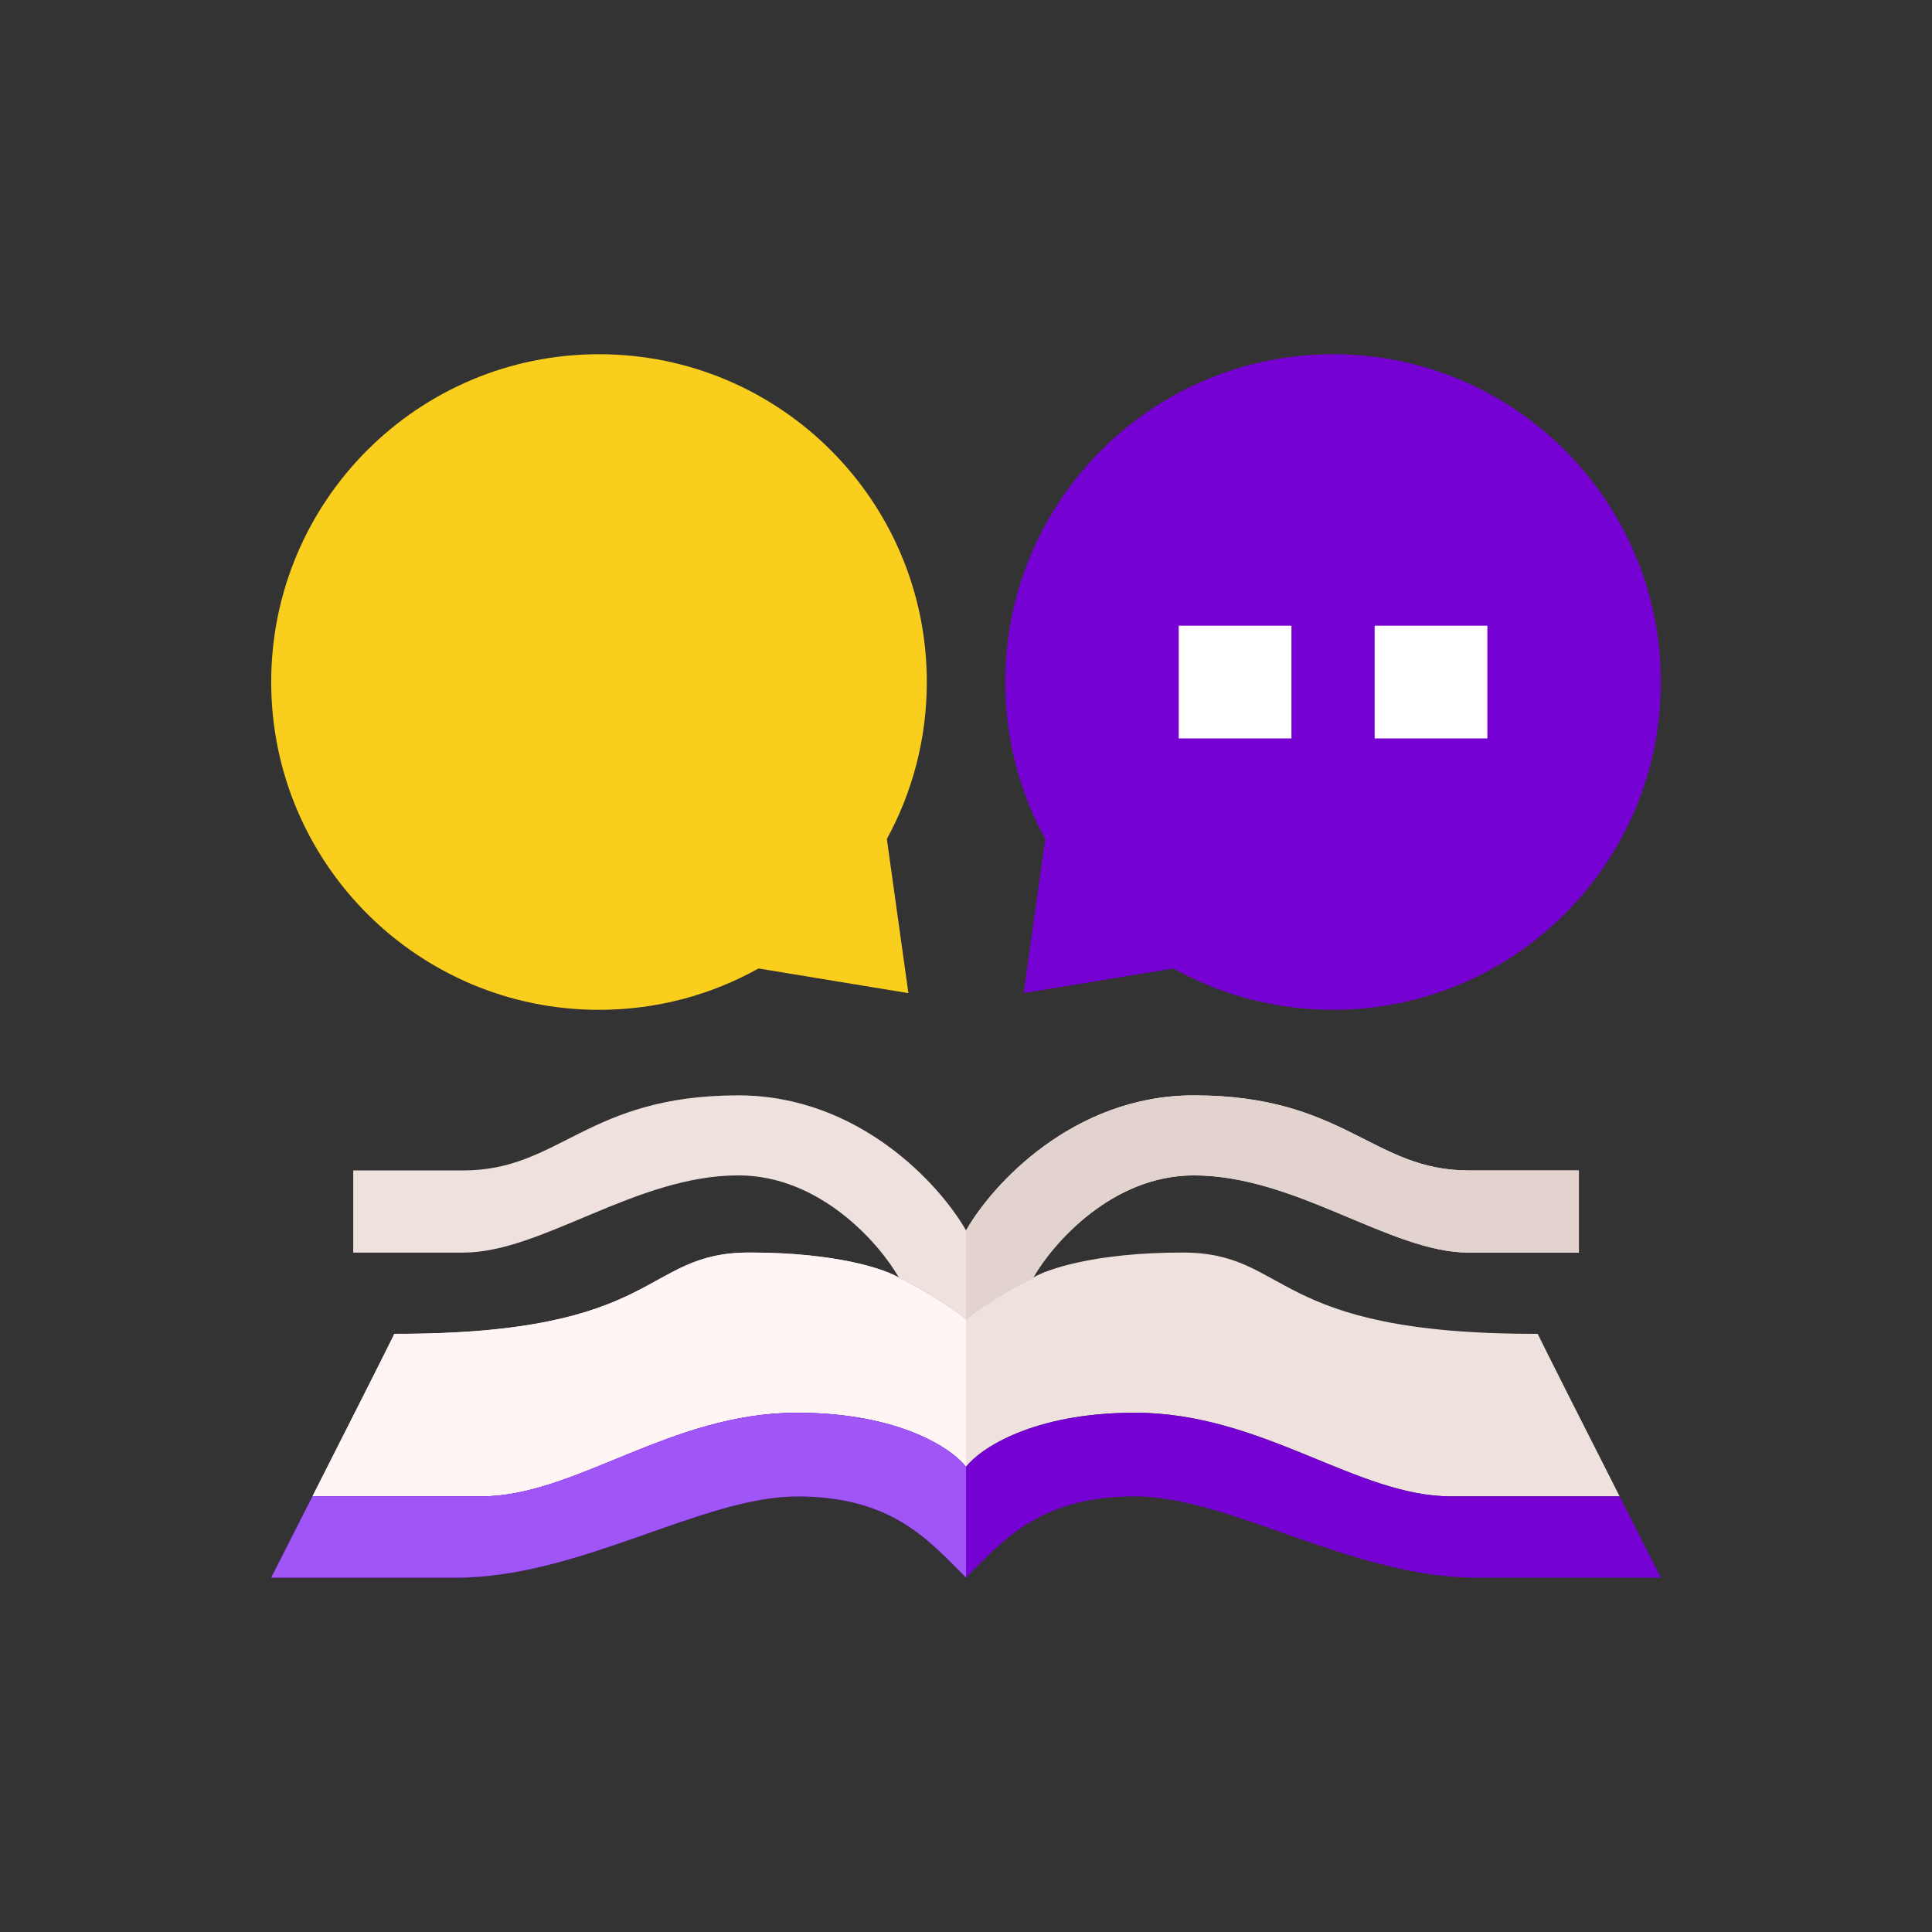 <svg width="64" height="64" viewBox="0 0 64 64" fill="none" xmlns="http://www.w3.org/2000/svg">
<rect x="0" y="0" width="64" height="64" fill="#333333" stroke="none"/>
<path d="M24.457 36.285C28.466 36.285 31.157 39.269 32.002 40.761C32.846 39.269 35.537 36.285 39.546 36.285C44.557 36.285 45.459 38.772 48.651 38.772H52.302V41.494H48.651C46.057 41.494 42.937 38.936 39.546 38.936C36.834 38.936 34.869 41.195 34.226 42.325C33.764 42.552 32.674 43.147 32.002 43.711C31.33 43.147 30.239 42.552 29.778 42.325C29.134 41.195 27.17 38.936 24.457 38.936C21.067 38.936 17.947 41.494 15.352 41.494H11.701V38.772H15.352C18.545 38.772 19.446 36.285 24.457 36.285Z" fill="#EFE2DE"/>
<path d="M32.002 40.761V43.711C32.674 43.147 33.764 42.552 34.226 42.325C34.869 41.195 36.834 38.936 39.546 38.936C42.937 38.936 46.057 41.494 48.651 41.494H52.303V38.772H48.651C45.459 38.772 44.557 36.285 39.546 36.285C35.538 36.285 32.846 39.269 32.002 40.761Z" fill="#E2D3CF"/>
<path d="M24.833 41.492C27.721 41.492 29.332 42.047 29.777 42.324C30.238 42.551 31.329 43.146 32.001 43.709C32.672 43.146 33.763 42.551 34.225 42.324C34.669 42.047 36.28 41.492 39.168 41.492C42.778 41.492 42.005 44.202 50.938 44.185C51.108 44.545 52.44 47.178 53.652 49.569H48.069C44.93 49.569 41.824 46.798 37.594 46.798C34.211 46.798 32.456 47.993 32.001 48.592C31.546 47.993 29.79 46.798 26.407 46.798C22.178 46.798 19.072 49.569 15.932 49.569H10.35C11.562 47.178 12.893 44.545 13.064 44.185C21.996 44.202 21.224 41.492 24.833 41.492Z" fill="#EFE2DE"/>
<path d="M24.833 41.492C27.721 41.492 29.332 42.047 29.777 42.324C30.238 42.551 31.329 43.146 32.001 43.709V48.592C31.546 47.993 29.79 46.798 26.407 46.798C22.178 46.798 19.072 49.569 15.932 49.569H10.35C11.562 47.178 12.893 44.545 13.064 44.185C21.996 44.202 21.224 41.492 24.833 41.492Z" fill="#FFF5F5"/>
<path d="M15.11 52.262H8.984C9.356 51.53 9.843 50.572 10.35 49.57H15.933C19.072 49.57 22.178 46.799 26.407 46.799C29.791 46.799 31.546 47.995 32.001 48.593C32.456 47.995 34.212 46.799 37.595 46.799C41.824 46.799 44.93 49.57 48.07 49.57H53.652C54.16 50.572 54.646 51.53 55.018 52.262H48.892C44.8 52.262 40.733 49.57 37.595 49.57C34.457 49.57 33.245 51.015 32.001 52.259C30.757 51.015 29.545 49.57 26.407 49.57C23.269 49.57 19.202 52.262 15.11 52.262Z" fill="#7601D3"/>
<path d="M15.11 52.262H8.984C9.356 51.53 9.843 50.572 10.35 49.57H15.933C19.072 49.57 22.178 46.799 26.407 46.799C29.791 46.799 31.546 47.995 32.001 48.593V52.259C30.757 51.015 29.545 49.57 26.407 49.57C23.269 49.57 19.202 52.262 15.11 52.262Z" fill="#A056F7"/>
<path d="M8.984 22.593C8.984 28.59 13.846 33.452 19.843 33.452C21.761 33.452 23.564 32.955 25.127 32.082L30.092 32.899L29.378 27.793C30.222 26.249 30.702 24.477 30.702 22.593C30.702 16.596 25.84 11.734 19.843 11.734C13.846 11.734 8.984 16.596 8.984 22.593Z" fill="#FACE1C"/>
<path d="M55.018 22.593C55.018 28.59 50.156 33.452 44.159 33.452C42.24 33.452 40.438 32.955 38.874 32.082L33.91 32.899L34.624 27.793C33.78 26.249 33.3 24.477 33.3 22.593C33.3 16.596 38.162 11.734 44.159 11.734C50.156 11.734 55.018 16.596 55.018 22.593Z" fill="#7601D3"/>
<rect x="39.047" y="20.727" width="3.734" height="3.734" fill="white"/>
<rect x="45.537" y="20.727" width="3.734" height="3.734" fill="white"/>
</svg>

